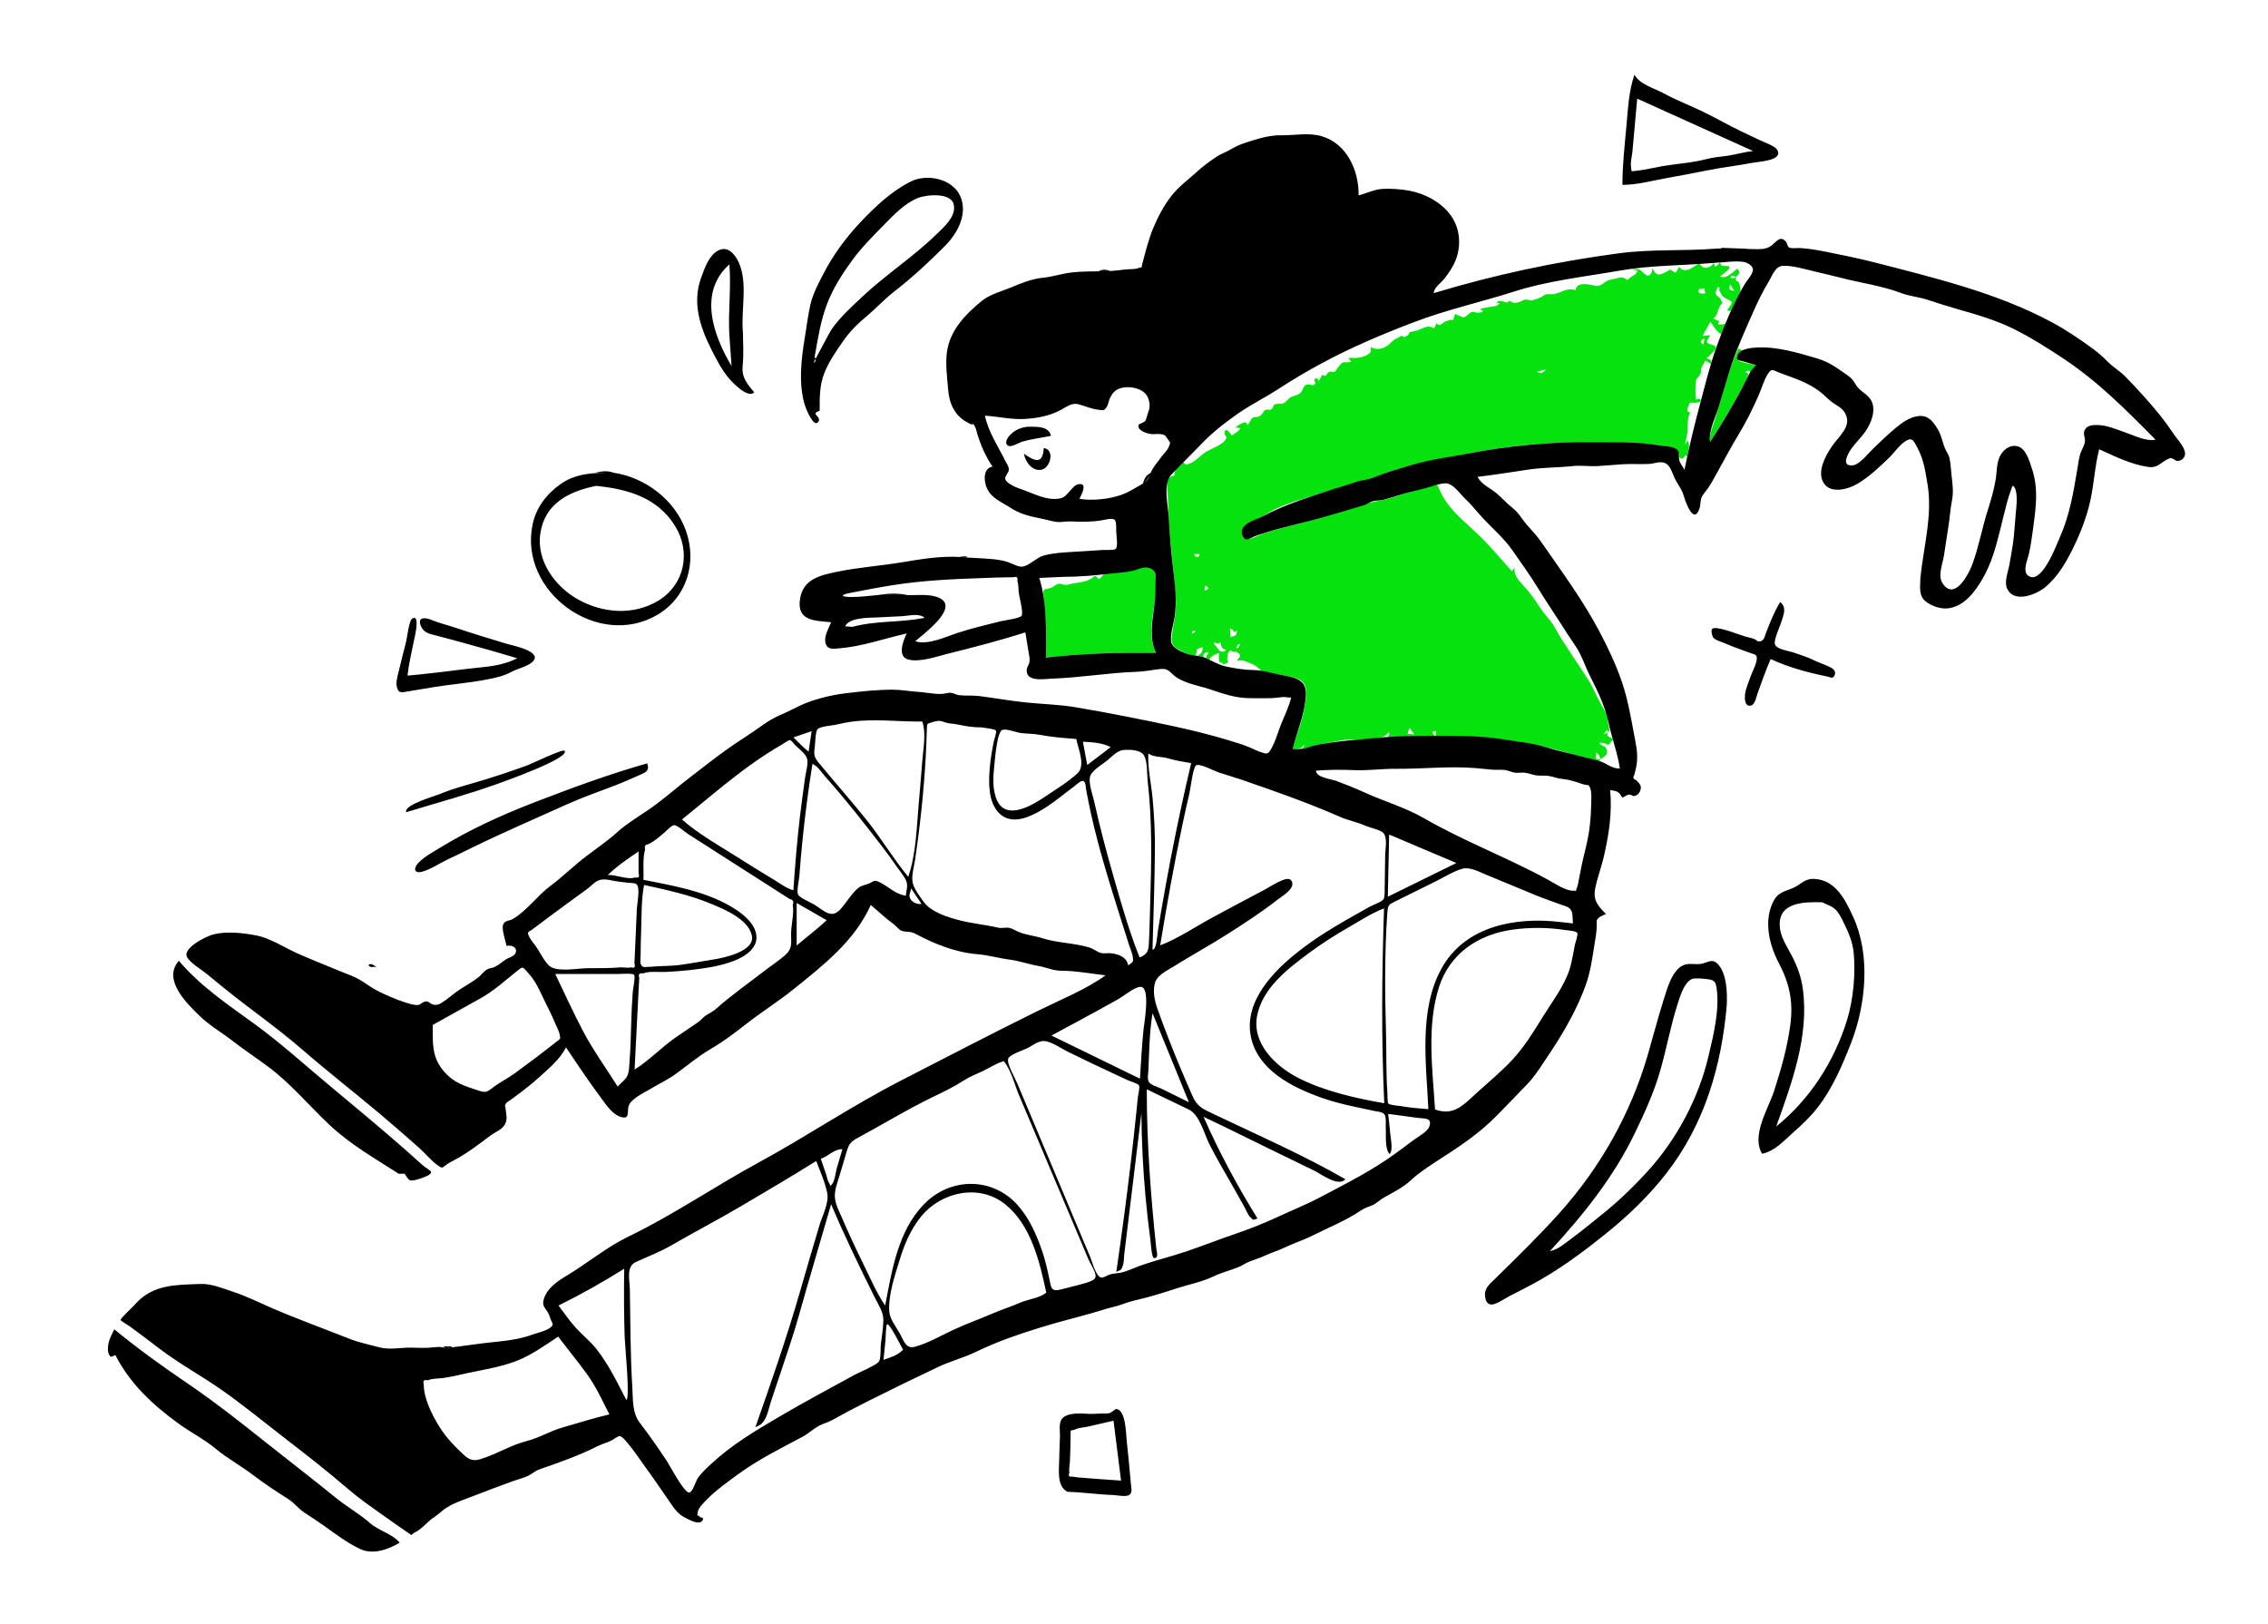 <svg viewBox="-54.272 -16.896 1119.744 801.792" xmlns="http://www.w3.org/2000/svg" xmlns:xlink="http://www.w3.org/1999/xlink" overflow="visible" width="1036.8px" height="742.4px"><rect id="Blush Background Color" fill="none" x="-54.272" y="-16.896" width="1119.744" height="801.792"/><g id="Master/Doodles/Float" stroke="none" stroke-width="1" fill="none" fill-rule="evenodd"><path d="M795.003,112.665 C795.365,115.792 799.247,113.404 799.61,115.099 C799.839,116.164 795.843,118.807 794.981,119.535 C797.765,121.213 801.319,117.347 803.406,115.727 C804.481,116.894 804.845,117.507 803.857,118.842 C802.115,121.199 802.194,118.076 800.122,119.716 C800.985,121.166 801.743,120.335 802.839,119.945 C802.362,122.735 803.431,120.969 804.268,122.736 C804.948,124.173 804.865,125.235 805.068,126.84 C804.084,129.1 803.101,131.361 802.117,133.621 C800.934,136.34 801.286,137.214 798.392,136.305 C798.718,135.741 800.883,132.983 800.707,132.305 C800.507,131.53 797.546,130.458 796.764,129.807 C795.388,128.662 795.403,127.68 794.525,126.45 C794.874,125.306 794.603,124.771 793.71,124.848 L792.724,127.499 L792.724,127.499 C792.806,129.38 794.395,129.204 795.332,131.001 C796.768,133.751 795.964,132.128 794.791,134.341 C793.639,136.515 793.51,139.29 791.616,140.383 C792.634,140.83 793.651,141.277 794.669,141.723 C792.293,144.331 797.235,143.061 798.052,142.808 C797.216,144.583 796.38,146.358 795.545,148.133 C793.04,146.731 791.804,144.073 790.136,141.878 L786.326,148.96 L786.326,148.96 C787.59,148.843 788.854,148.727 790.116,148.61 C789.94,148.943 788.322,151.227 788.46,151.735 C789.025,153.806 793.325,152.638 792.85,155.347 C792.788,155.694 788.934,159.581 788.273,159.956 C790.21,160.826 791.086,160.465 790.392,162.75 L787.694,161.119 L787.694,161.119 C786.928,162.494 786.041,163.837 785.553,165.343 C785.646,166.328 785.471,167.261 785.025,168.143 C784.495,168.932 783.898,169.668 783.234,170.35 C782.708,171.735 782.539,179.295 783.173,180.528 C784.587,178.701 787.748,181.926 782.413,181.926 C780.077,181.926 780.234,181.44 779.341,183.492 C778.639,185.107 778.259,186.516 780.25,186.671 C778.753,189.62 779.073,191.892 778.938,195.035 C778.828,197.581 778.114,200.112 777.585,202.61 C778.059,201.929 778.533,201.249 779.007,200.568 C780.284,203.292 779.311,205.586 778.704,208.501 C777.378,206.75 777.216,209.874 776.082,209.551 C773.769,208.891 775.501,208.405 774.561,206.888 C773.746,205.574 773.831,205.197 772.325,204.394 C770.327,203.329 766.825,203.289 764.565,202.913 C760.765,202.279 756.96,202.12 753.116,201.953 C738.726,201.329 724.386,201.169 709.998,201.96 C696.761,202.688 683.203,204.544 670.223,207.058 C656.404,209.734 642.888,212.202 629.504,216.729 C626.918,217.604 624.329,219.429 621.744,220.07 C619.291,220.679 616.833,220.671 614.276,221.559 C608.153,223.685 601.818,225.297 595.648,227.326 C588.999,229.513 581.803,231.337 575.475,234.364 C572.727,235.679 570.232,237.462 567.484,238.794 C564.896,240.049 560.544,241.194 559.177,244.092 C558.644,245.222 558.735,246.041 559.066,247.212 C559.73,249.562 560.254,249.308 562.058,249.149 C564.568,248.927 567.816,246.974 570.253,246.206 C576.925,244.104 583.677,242.421 590.462,240.737 C602.647,237.712 614.88,232.356 626.904,230.261 C634.035,229.019 640.791,225.641 647.961,224.365 C649.534,224.086 654.088,221.841 655.379,222.617 C655.721,222.822 656.559,225.286 656.854,225.875 C657.913,227.991 659.127,230.034 660.549,231.929 C664.835,237.643 670.584,242.245 675.715,247.169 C681.576,252.794 686.669,258.999 692.078,265.037 C692.548,264.492 693.017,263.947 693.486,263.403 C692.991,267.216 695.847,269.966 698.182,272.555 C700.953,275.631 703.182,278.522 705.367,282.029 C707.16,284.905 709.454,287.423 711.48,290.043 C713.472,292.621 714.798,295.732 716.631,298.51 C720.839,304.891 724.98,311.395 729.224,317.69 C731.222,320.653 732.8,323.987 734.381,327.36 C735.636,330.037 739.412,335.511 739.412,338.108 C739.141,339.38 741.899,347.032 738.951,343.426 C738.481,344.154 738.01,344.882 737.538,345.61 C738.345,345.272 739.15,344.934 739.957,344.596 C737.509,346.813 742.081,347.098 742.182,348.337 C741.774,348.73 741.367,349.123 740.96,349.516 C740.264,350.95 739.358,351.136 738.245,350.074 C737.018,350.149 736.773,349.463 735.405,349.92 C736.711,351.959 738.394,350.67 739.056,353.488 C739.638,355.971 737.793,356.504 735.844,357.972 L735.723,358.064 L735.68,358.211 C735.255,359.481 734.05,358.94 732.708,358.663 C729.498,358.002 725.951,356.735 722.825,355.76 C716.068,353.653 709.259,351.877 702.273,350.436 C686.333,347.147 670.521,347.302 654.436,346.262 C654.859,344.5 654.862,344.655 654.36,343.563 C655.004,344.963 651.119,343.135 654.047,346.228 C646.573,347.45 638.5,346.531 630.92,346.938 C631.273,346.152 632.084,345.248 631.326,344.679 C627.737,349.868 615.745,347.643 609.817,348.386 C606.337,348.823 602.898,349.66 599.429,350.211 L597.969,350.44 C596.751,350.634 595.533,350.846 594.343,351.168 C592.81,351.581 590.256,353.278 588.803,352.884 C590.93,348.596 588.477,352.308 588.143,352.357 C587.133,352.506 585.394,352.846 583.943,352.846 C585.597,346.205 588.434,340.086 589.577,333.246 C590.29,328.982 592.248,322.114 588.032,319.092 C585.722,317.436 581.936,317.077 579.261,316.514 C576.329,315.897 571.206,315.922 568.655,314.265 C566.663,312.97 566.242,311.78 563.633,310.79 C560.623,309.648 559.235,308.514 556.194,309.437 C557.431,307.888 559.164,306.758 556.736,305.175 C555.741,304.528 553.791,305.399 553.442,303.983 C551.64,305.256 552.067,306.284 551.585,308.029 C551.629,308.767 551.823,309.471 552.169,310.139 C551.215,310.523 550.262,310.907 549.308,311.291 C549.914,309.662 548.135,310.633 547.78,309.832 C547.251,308.635 547.565,306.808 547.565,305.509 C545.599,306.13 543.543,306.898 542.683,308.944 C540.276,307.509 541.232,307.411 542.466,305.258 C540.445,304.78 540.017,305.82 539.71,307.494 C538.644,307.164 537.576,306.835 536.51,306.506 C538.914,306.489 539.491,304.611 539.548,302.571 C538.613,302.875 537.678,303.18 536.742,303.484 C536.55,304.471 536.358,305.458 536.166,306.445 C534.693,307.693 530.861,305.439 529.618,304.794 C525.284,302.547 523.698,301.897 524.309,296.791 C524.82,292.511 525.951,288.21 526.202,283.908 C526.481,279.129 525.923,274.018 525.504,269.254 C524.692,260.035 523.385,250.95 522.927,241.693 C522.68,236.681 522.404,231.668 522.207,226.653 C522.051,222.667 520.675,218.281 525.648,217.927 C525.04,215.997 526.861,213.765 528.74,212.708 C529.397,211.211 530.115,211.077 530.896,212.308 C531.574,212.521 532.204,212.421 532.787,212.006 C535.525,211.385 538.809,207.5 541.267,206.099 C543.677,204.726 548.932,202.73 550.653,200.418 C552.317,198.181 549.8,198.433 550.309,196.383 C551.003,193.581 553.532,197.605 553.92,198.165 C554.765,197.316 557.993,195.724 557.955,194.49 C557.164,194.349 556.374,194.208 555.583,194.067 C556.447,193.568 558.364,192.078 559.369,191.881 C561.077,191.546 560.436,191.113 561.805,192.996 C562.281,192.258 563.439,189.833 564.164,189.342 C564.51,189.107 566.566,188.951 566.997,188.799 C569.235,188.008 569.009,186.267 570.654,185.439 C571.452,185.038 572.434,185.654 573.104,185.362 C574.174,184.894 574.177,183.297 575.148,182.718 C575.988,182.216 578.118,182.633 579.121,182.268 C580.783,181.661 580.71,181.096 581.95,179.988 C583.689,178.435 585.29,178.66 587.227,177.483 C589.235,176.263 588.927,173.516 590.749,172.992 C593.182,172.293 593.805,174.597 595.128,172.321 C595.426,171.81 594.076,171.046 594.923,170.226 C595.967,169.216 596.399,170.421 596.878,171.206 L598.53,168.089 L598.53,168.089 C601.178,169.539 600.066,167.669 602.087,166.673 C602.984,166.231 603.723,167.104 604.706,166.57 C605.429,166.178 605.554,165.324 606.073,164.795 C607.071,163.778 607.623,162.382 609.169,161.898 C608.61,162.072 613.19,161.94 612.781,161.744 C612.336,161.09 611.89,160.436 611.444,159.782 C613.841,159.782 615.934,160.02 618.253,159.3 C619.074,159.046 620.357,158.654 621.04,158.132 C622.917,156.697 622.494,157.047 622.494,154.411 C625.083,156.059 628.379,155.483 630.934,153.572 C632.268,152.574 633.123,151.38 634.586,150.478 C635.214,150.153 635.853,149.849 636.501,149.567 C637.313,148.727 638.126,148.719 638.941,149.544 C640.093,149.235 640.08,149.022 640.973,148.463 C641.229,147.957 641.501,147.46 641.793,146.973 C642.751,146.873 643.695,146.7 644.627,146.454 C648.244,145.481 650.428,143.067 653.785,145.206 C654.214,144.331 654.644,143.455 655.072,142.579 C656.501,144.811 657.478,142.679 659.374,141.775 C660.169,141.396 661.201,141.302 661.919,140.956 L663.133,141.243 L663.133,141.243 C663.476,140.183 663.818,139.123 664.16,138.063 C664.851,138.332 667.59,139.803 668.413,139.725 C669.593,139.614 671.003,137.617 672.146,137.24 C673.89,136.665 673.265,137.425 674.978,137.437 C676.295,137.446 676.916,137.633 678.054,136.527 C674.208,135.528 679.06,135.057 680.681,134.719 C683.206,134.193 684.507,134.755 686.261,132.76 L684.44,132.76 C686.237,131.125 685.632,131.702 687.524,131.862 C688.12,131.911 690.712,133.334 690.717,131.436 C693.162,132.877 693.189,132.88 695.71,132.23 C696.826,131.942 697.776,131.005 699.003,130.983 C700.2,130.962 701.058,131.503 702.126,131.387 C702.765,131.319 705.002,130.48 705.758,130.205 C706.957,129.768 707.747,128.835 708.894,128.474 C710.156,128.075 711.762,128.549 713.088,128.258 C717.031,127.39 719.345,125.03 723.614,126.308 C724.07,122.487 728.832,123.337 731.395,123.731 C733.179,124.006 734.088,124.728 735.935,123.854 C737.439,123.143 738.296,122.015 739.97,121.447 C741.254,121.011 742.984,120.694 744.325,120.416 C745.154,120.154 746.001,120.07 746.866,120.165 C747.735,120.287 748.464,120.665 749.051,121.298 L749.16,121.423 C749.293,121.108 751.313,119.611 751.081,119.796 C752.589,118.589 753.296,119.05 754.223,116.7 L750.991,116.018 L750.991,116.018 C752.655,115.906 753.905,115.714 755.385,116.361 C756.408,116.808 758.127,119.177 759.152,119.179 C761.005,119.181 761.653,116.57 761.469,115.211 C763.024,118.832 764.351,119.435 767.843,117.584 C768.253,117.366 768.664,117.149 769.074,116.931 C769.905,116.06 770.731,116.076 771.553,116.98 L773.017,117.777 L773.017,117.777 C773.604,116.8 774.19,115.824 774.778,114.847 C776.024,116.563 777.208,116.647 779.24,116.246 C780.641,115.969 783.517,113.43 784.55,113.431 C785.149,113.431 785.914,114.891 786.913,115.176 C788.566,115.65 791.135,114.458 791.724,112.876 C792.037,113.536 792.35,114.197 792.662,114.858 C793.443,114.128 794.227,113.4 795.003,112.665 Z M733.641,354.607 L733.641,357.682 L734.682,357.872 L734.682,357.872 L735.67,358.052 L735.68,357.884 C735.724,356.405 734.966,355.309 733.641,354.607 Z M641.621,342.373 C641.296,343.369 640.972,344.366 640.648,345.362 C641.741,345.451 642.835,345.54 643.929,345.63 C643.159,344.544 642.39,343.459 641.621,342.373 Z M513.194,263.579 C515.585,264.277 515.552,264.192 516.032,266.404 C518.763,278.994 510.313,293.434 516.517,305.402 C498.381,305.255 480.208,305.617 462.178,307.742 C462.178,300.886 462.403,294.045 461.885,287.2 C461.65,284.093 461.299,280.997 460.982,277.898 C460.581,273.965 460.708,274.195 463.927,273.518 C465.618,273.162 466.223,272.09 467.839,271.437 C469.052,270.946 469.596,271.55 470.792,271.718 C472.931,272.02 472.957,271.661 474.917,271.243 C479.124,270.346 482.697,270.666 486.021,267.525 C487.744,267.376 487.186,268.972 488.387,268.816 C489.26,268.702 489.816,267.072 490.707,266.683 C493.478,265.47 498.091,265.766 501.123,265.387 C504.22,265.001 506.961,263.604 509.926,263.19 C511.147,263.02 512.037,263.241 513.194,263.579 Z M548.178,299.915 C547.593,302.092 545.025,299.258 544.985,300.966 L544.988,301.121 L544.993,301.083 C545.128,300.791 547.725,304.228 547.572,304.113 C548.967,305.164 549.78,305.065 551.361,303.859 C548.531,303.752 548.843,302.006 548.178,299.915 Z M556.064,302.991 C557.097,303.559 557.413,302.106 557.948,301.219 C556.794,300.644 556.624,301.982 556.064,302.991 Z M552.867,293.52 C553.269,294.934 553.24,296.018 553.24,297.478 C555.629,297.14 556.38,296.966 556.424,294.425 L555.147,295.228 C554.477,293.901 554.329,293.798 552.867,293.52 Z M534.379,295.887 C534.92,295.539 535.461,295.19 536.002,294.841 C535.204,293.693 533.785,295.058 534.379,295.887 Z M540.421,274.761 C541.111,274.399 541.803,274.037 542.493,273.675 C540.701,271.39 540.57,272.157 540.421,274.761 Z M537.924,256.637 L535.208,256.637 C535.74,258.383 537.924,258.759 537.924,256.637 Z M804.027,155.055 C804.647,155.417 805.268,155.779 805.888,156.14 C804.276,157.609 802.294,159.09 803.864,160.812 C805.111,162.179 810.933,162.831 812.677,163.329 C812.072,164.025 810.825,165.927 810,166.406 C809.346,166.785 808.749,165.284 807.431,166.779 C809.617,167.913 809.031,167.054 808.463,169.459 C808.128,170.878 806.929,172.402 806.254,173.675 C804.609,176.772 802.926,179.849 801.201,182.902 C797.662,189.163 793.936,195.32 790.021,201.354 C789.361,197.946 791.249,194.127 792.228,190.839 C793.46,186.701 794.694,182.565 795.934,178.43 C798.327,170.462 800.475,162.577 804.027,155.055 Z M709.04,165.452 C707.271,165.903 706.112,166.197 704.283,166.663 C706.94,167.509 706.94,167.509 709.04,165.452 Z M787.365,150.093 C785.109,151.149 784.868,151.916 786.693,153.208 C786.91,152.203 787.069,151.466 787.365,150.093 Z M787.091,125.104 C786.785,126.445 784.888,125.155 784.468,126.135 C783.506,128.377 786.564,128.073 787.666,127.938 C787.475,126.993 787.282,126.049 787.091,125.104 Z M799.875,123.402 C799.271,126.269 799.271,126.269 802.067,126.7 C801.333,125.596 800.718,124.67 799.875,123.402 Z" id="Accent" fill="#05e20e"/><path d="M2.161,639.355 C13.869,649.013 26.026,657.717 38.58,666.25 C52.006,675.375 64.825,685.521 77.523,695.629 C88.894,704.682 100.402,713.467 111.654,722.633 C117.081,727.054 123.268,730.48 128.427,735.036 C132.596,738.718 139.51,740.368 143.064,744.699 C137.432,748.065 129.913,750.775 123.672,747.863 C116.787,744.651 111.506,740.464 105.379,736.111 C102.222,733.868 98.939,731.832 95.732,729.662 C92.913,727.753 90.922,724.967 88.068,723.177 C82.07,719.414 75.917,715.268 70.226,710.971 C64.38,706.558 57.918,703.047 52.278,698.357 C46.496,693.548 40.024,690.362 33.987,685.984 C21.193,676.707 9.927,666.272 2.71,652.098 C0.481,652.888 0.388,653.671 -0.633,651.378 C-1.147,650.222 -1.008,648.639 -0.887,647.438 C-0.597,644.562 0.917,641.905 2.161,639.355 Z M598.471,50.408 C610.704,54.117 616.698,67.375 616.493,79.55 C620.677,78.506 624.334,76.496 628.766,76.324 C632.848,76.166 637.698,76.52 641.708,77.278 C649.49,78.749 657.494,83.075 662.134,89.631 C666.56,95.884 667.222,104.186 664.502,111.28 C663.2,114.676 661.135,117.697 658.935,120.566 C657.323,122.67 653.725,124.999 653.555,127.818 C683.676,118.713 713.92,112.295 745.079,108.141 C760.874,106.036 776.695,107.09 792.506,105.887 C793.647,105.8 794.806,105.749 795.976,105.723 C795.735,105.645 795.502,105.555 795.276,105.455 C799.747,105.604 804.218,105.754 808.689,105.903 C808.213,105.908 807.713,105.928 807.194,105.957 C809.338,106.04 811.476,106.111 813.582,106.119 C816.53,106.131 818.824,105.721 820.961,103.813 C823.125,101.883 824.854,99.519 827.376,102.305 C828.02,103.016 828.155,104.736 829.021,105.271 C830.071,105.919 833.124,105.474 834.38,105.551 C838.771,105.819 843.056,106.564 847.367,107.422 C855.277,108.997 863.136,110.589 870.952,112.588 C885.834,116.395 900.519,120.077 915.186,124.596 C930.152,129.207 945.276,134.896 959.075,142.36 C965.759,145.975 972.435,150.488 978.58,154.96 C981.437,157.04 983.998,159.29 986.482,161.798 C989.139,164.479 992.388,166.288 995.019,168.989 C1000.742,174.864 1006.441,181.096 1011.633,187.461 C1014.344,190.784 1016.83,194.289 1019.244,197.831 C1020.938,200.316 1025.402,204.866 1024.374,208.076 C1023.826,209.79 1021.912,210.989 1020.159,210.569 C1019.574,210.429 1019.086,209.669 1018.587,209.597 C1016.894,209.357 1018.434,208.761 1016.458,209.562 C1012.532,211.155 1011.28,214.35 1006.292,213.623 C997.813,212.386 989.838,208.382 982.127,204.891 C979.925,213.311 979.613,222.04 977.685,230.561 C975.805,238.874 972.67,246.802 968.885,254.427 C965.565,261.117 961.302,268.247 955.425,273.028 C950.941,276.676 939.874,281.208 936.58,273.441 C935.181,270.142 937.262,265.016 937.851,261.621 C938.642,257.065 939.514,252.496 939.99,247.894 C940.376,244.155 940.571,240.394 940.931,236.651 C941.242,233.431 942.102,226.518 940.291,223.674 C939.2,221.96 939.105,223.642 938.47,225.353 C937.7,227.428 937.06,229.486 936.497,231.623 C935.299,236.164 934.219,240.736 933.086,245.293 C931.062,253.435 928.833,261.399 924.615,268.72 C920.869,275.221 915.597,282.353 907.585,283.418 C903.834,283.916 898.944,282.201 896.081,279.674 C894.617,278.383 894.019,276.709 893.805,274.905 L893.805,275.017 L893.805,275.017 L893.805,274.904 C893.549,272.749 893.84,270.407 893.854,268.309 C895.401,253.222 899.923,237.441 897.397,222.294 C896.328,215.882 895.493,209.761 892.286,203.973 C890.664,201.046 890.014,198.896 886.918,200.622 C883.784,202.369 880.899,206.684 878.301,209.185 C873.526,213.782 868.525,218.516 862.807,221.93 C858.303,224.618 849.357,227.166 845.971,221.351 C842.745,215.809 847.048,208.075 850.137,203.503 C853.672,198.272 860.368,193.427 856.61,186.973 C854.993,184.195 852.666,183.467 850.22,181.644 C848.103,180.066 846.329,178.022 844.211,176.416 C838.075,171.761 831.345,169.767 824.26,167.107 C820.989,165.878 820.559,164.722 818.669,167.531 C816.617,170.582 815.493,174.858 814.009,178.232 C811.037,184.991 807.867,191.395 804.035,197.697 C800.168,204.057 796.741,210.701 793.086,217.187 C791.707,219.634 790.41,222.121 788.78,224.418 C787.892,225.668 786.793,226.782 786.072,228.15 C785.005,230.173 785.48,232.017 784.816,234.031 C781.95,242.721 777.77,230.59 776.971,227.754 C776.063,224.528 773.872,222.013 772.452,219.004 C771.279,216.519 770.479,212.826 767.647,211.656 C765.327,210.698 762.337,212.013 759.97,212.141 C755.62,212.377 751.238,212.025 746.869,212.297 C742.784,212.551 738.708,212.943 734.624,213.193 C730.536,213.444 726.453,212.753 722.419,213.183 C715.18,213.955 707.779,213.831 700.556,214.901 C692.08,216.155 683.691,217.493 675.191,218.537 C677.166,222.272 681.26,223.892 684.497,226.557 C687.39,228.939 689.681,231.688 692.595,233.954 C695.552,236.254 697.309,239.656 699.756,242.42 C702.154,245.127 704.374,247.397 706.475,250.426 C716.614,265.052 727.072,279.138 735.435,294.946 C739.668,302.947 743.71,311.507 746.602,320.091 C749.704,329.298 751.226,339.172 753.069,348.692 C753.987,353.437 754.468,357.442 753.462,362.214 C753.198,363.35 752.923,364.484 752.638,365.615 C751.756,366.969 752.082,367.847 753.618,368.25 C754.516,369.559 755.742,370.05 755.82,371.84 C755.88,373.2 755.123,374.776 753.952,375.543 C751.691,377.023 751.691,375.024 749.36,375.467 C748.486,375.94 747.612,376.412 746.739,376.884 C746.278,376.182 745.803,375.488 745.316,374.804 C743.83,373.391 742.648,373.52 740.706,373.176 C741.693,384.543 740.119,394.692 737.617,405.78 C736.413,411.112 734.35,416.331 733.31,421.672 C732.149,427.639 734.687,430.357 738.613,434.337 C737.617,434.857 735.871,435.422 735.049,436.199 C733.741,437.438 734.075,437.59 734.076,439.529 C734.078,443.079 733.397,446.578 732.839,450.069 C731.807,456.534 730.864,463.224 728.638,469.414 C724.595,480.657 718.06,492.333 711.402,502.236 C707.676,507.778 703.941,514.074 699.271,518.856 C694.584,523.654 689.938,528.496 685.262,533.309 C676.059,542.783 666.002,549.328 654.977,556.421 C650.611,559.231 646.012,562.309 642.257,565.807 C638.441,569.361 633.366,571.849 628.805,574.431 C626.77,575.583 625.322,577.238 623.125,578.183 C621.061,579.07 619.619,579.36 617.888,580.524 C613.593,583.412 608.954,585.881 604.225,588.059 C598.457,590.715 592.781,593.805 586.857,596.072 C584.158,597.105 581.619,598.231 579.005,599.439 C576.176,600.746 573.124,601.604 570.222,602.997 C567.77,604.174 565.287,604.858 562.791,605.82 C560.753,606.606 559.153,607.878 557.074,608.7 C552.757,610.405 548.828,611.323 544.634,613.333 C539.061,616.004 532.457,617.25 526.587,619.172 C520.033,621.319 513.234,623.455 506.508,624.977 C503.646,625.625 501.208,626.472 498.444,627.453 C496.643,628.092 494.578,628.442 492.583,629.049 C487.07,630.73 481.56,632.35 476.018,633.779 C465.19,636.572 454.128,639.925 443.627,643.716 C438.121,645.704 432.536,648.096 427.254,650.627 C421.283,653.487 414.849,655.138 408.856,657.97 C397.279,663.439 385.741,669.069 374.298,674.811 C368.289,677.827 362.364,680.934 356.497,684.214 C354.368,685.404 352.04,685.895 349.925,687.062 C347.159,688.589 344.889,690.83 342.056,692.343 C331.136,698.175 319.991,703.669 309.961,711.048 C304.712,714.91 299.072,718.865 294.536,723.567 C293.039,725.118 290.445,727.52 290.174,729.771 C289.775,733.101 290.149,730.037 291.302,732.091 C292.899,732.285 293.26,732.899 292.389,733.931 C291.987,734.415 291.472,734.662 290.845,734.672 C288.828,735.08 285.055,732.943 283.434,732.049 C280.625,730.501 279.134,728.544 277.33,725.945 C273.412,720.307 269.589,714.618 265.554,709.059 C261.925,704.06 258.373,698.556 254.244,693.965 C251.444,690.853 251.234,692.212 248.12,693.967 C245.803,695.272 243.112,695.829 240.711,697.058 C231.562,701.745 221.505,705.206 212.121,708.472 C209.984,709.216 208.845,710.396 206.967,711.423 C204.575,712.732 201.545,713.372 198.987,714.302 C191.94,716.864 184.928,719.524 177.931,722.22 C172.529,724.303 167.338,725.944 163.109,729.787 C161.426,731.317 159.389,732.413 157.651,733.96 C155.627,735.759 152.89,738.687 150.342,739.705 L148.79,740.917 C147.74,740.187 146.689,739.458 145.636,738.731 C144.592,738.008 143.547,737.288 142.505,736.563 C139.888,734.744 137.29,732.899 134.689,731.057 C128.79,726.876 122.853,722.736 117.366,718.016 C107.619,709.635 97.505,701.703 87.313,693.853 C76.616,685.614 66.187,676.992 55.123,669.248 C45.095,662.229 34.154,656.301 24.431,648.893 C19.537,645.164 14.655,641.411 9.658,637.799 C9.386,637.603 5.32,635.108 5.279,634.831 C5.21,634.321 6.548,632.99 6.943,632.562 C8.813,630.529 10.885,628.719 12.748,626.664 C21.431,617.089 32.768,617.423 44.751,616.971 C50.185,616.766 56.078,619.272 61.239,620.978 C67.55,623.064 73.638,626.126 79.734,628.77 C92.297,634.219 105.263,638.875 117.953,643.922 C122.943,645.906 127.914,646.874 132.987,648.238 C138.134,649.623 143.436,648.303 148.941,648.402 C151.798,648.453 154.499,648.62 157.376,648.458 C159.084,648.362 161.052,648.038 162.739,648.067 C164.106,648.091 165.525,648.655 166.783,648.512 C169.179,648.241 171.633,647.922 174.109,647.589 L172.313,647.596 L172.313,647.596 L169.756,647.607 C171.46,647.601 173.164,647.593 174.869,647.586 L174.109,647.589 C177.325,647.157 180.578,646.702 183.787,646.297 C189.426,645.586 195.245,645.233 200.81,644.12 C203.612,643.56 206.377,642.768 209.073,641.818 C211.413,640.993 215.667,640.056 217.587,638.385 C219.305,636.89 218.554,636.87 217.596,634.431 C217.217,633.467 216.825,632.005 216.263,631.076 C214.744,628.566 213.276,627.777 214.16,624.636 C215.717,619.1 221.024,615.566 225.567,612.839 C235.801,606.699 245.161,598.823 255.937,593.614 C278.141,582.882 298.377,568.941 320.031,557.155 C343.833,544.2 366.349,528.998 390.482,516.59 C412.946,505.041 435.307,493.424 457.957,482.238 C469.017,476.778 481.526,471.781 491.561,464.622 C486.001,463.932 480.425,463.041 474.846,462.547 C472.258,462.318 469.639,462.53 467.066,462.119 C464.188,461.659 461.467,460.495 458.595,460.011 C453.656,459.177 449.215,457.484 444.272,456.86 C438.972,456.19 433.781,454.632 428.456,454.196 C417.317,453.283 407.264,449.175 397.499,443.998 C395.082,442.716 393.096,443.449 390.78,442.577 C389.504,442.098 388.149,440.182 386.716,439.153 C382.769,436.319 379.381,432.973 375.63,429.877 C367.744,447.575 352.259,459.612 337.482,471.484 C329.997,477.496 321.873,482.593 314.311,488.492 C308.449,493.066 303.125,497.16 296.867,500.797 C290.858,504.287 285.213,509.001 279.484,513.194 C275.601,516.036 271.05,518.181 266.921,520.649 C263.547,522.665 256.96,525.672 256.04,529.329 C255.287,532.317 256.756,535.873 252.196,534.499 C248.113,533.27 245.153,528.737 242.775,525.544 C236.625,517.282 230.888,508.74 225.178,500.174 C222.111,506.16 216.821,510.471 211.931,514.909 C208.96,517.606 205.876,520.108 202.667,522.515 C201.111,523.683 199.537,524.828 197.978,525.993 C197.364,526.453 195.972,527.16 195.574,527.808 C194.644,529.324 195.209,528.637 195.354,530.47 C195.58,533.341 196.538,535.6 194.913,538.351 C193.387,540.934 190.06,542.037 187.728,543.801 C182.18,548 176.346,552.463 170.191,555.742 C168.794,556.486 167.473,557.131 166.172,558.042 C164,559.561 164.397,560.112 162.208,558.656 C158.785,556.377 155.828,552.594 152.739,549.846 C146.267,544.088 139.723,538.403 133.095,532.826 C120.464,522.196 107.46,512.095 94.986,501.275 C83.132,490.993 70.424,482.142 58.186,472.367 C54.829,469.686 51.513,466.95 48.2,464.214 C45.25,461.779 40.463,459.095 38.281,455.979 C35.112,451.453 47.508,445.268 51.248,444.347 C57.697,442.76 66.036,443.668 72.495,444.969 C79.275,446.334 86.179,450.9 92.51,453.744 C99.646,456.949 106.914,459.72 114.103,462.746 C117.309,464.095 120.708,465.172 123.684,466.99 C126.842,468.919 129.661,471.118 133.019,472.736 C136.889,474.598 140.91,476.336 144.98,477.714 C146.824,478.338 148.809,478.965 150.747,479.217 C153.491,479.574 153.119,478.31 155.398,477.604 C157.335,477.004 157.795,478.589 159.537,479.03 C161.177,479.446 162.403,479.025 163.823,478.143 C166.989,476.178 169.807,473.468 172.974,471.422 C175.912,469.523 179.151,467.749 181.905,465.599 C183.133,464.641 184.041,463.328 185.251,462.355 C187.19,460.795 187.959,461.414 190.223,460.34 C192.074,459.461 193.753,457.825 195.514,456.741 C196.607,456.068 199.258,455.218 199.963,454.129 C201.815,451.27 198.654,449.284 195.823,450.127 C195.399,447.658 193.222,441.796 194.162,439.481 C194.994,437.433 197.178,437.816 199.015,436.732 C205.919,432.656 211.014,425.25 217.473,420.461 C223.562,415.946 228.934,410.556 234.966,405.958 C240.133,402.019 245.78,398.173 250.485,393.925 C256.048,388.903 263.17,384.996 269.218,380.513 C275.466,375.883 281.272,370.731 287.453,366.048 C293.4,361.543 299.241,356.837 305.352,352.548 C310.844,348.693 316.601,345.173 321.979,341.265 C324.925,339.125 328.146,337.245 331.509,335.84 C334.853,334.442 337.778,332.803 341.043,331.298 C347.532,328.307 355.982,326.24 363.038,325.383 C370.796,324.441 378.586,323.596 386.418,323.589 C390.59,323.586 394.642,324.38 398.789,324.632 C402.599,324.862 406.719,325.826 410.502,325.699 C412.215,325.642 413.704,324.917 415.363,325.151 C416.748,325.346 417.953,326.182 419.439,326.328 C422.748,326.654 426.075,326.329 429.421,326.757 C437.108,327.739 444.805,329.139 452.508,329.919 C460.715,330.75 468.851,330.907 477.015,332.307 C484.993,333.674 493.021,335.091 500.953,336.672 C517.81,340.032 534.843,343.313 551.433,348.302 C555.311,349.468 559.212,350.577 562.94,352.176 C564.749,352.951 566.487,353.891 568.374,354.471 C571.076,355.301 571.608,355.616 573,353.349 C575.396,349.447 576.716,344.286 578.455,340.041 C580.174,335.84 582.262,331.606 583.259,327.219 C580.36,326.76 576.703,327.652 573.712,327.754 C570.055,327.88 566.438,327.801 562.785,327.779 C555.422,327.735 549.665,325.56 542.698,323.277 C536.826,321.352 529.008,320.248 524.529,315.84 C522.127,313.477 521.328,313.061 517.718,313.485 C514.076,313.912 510.479,314.648 506.802,314.77 C492.944,315.23 479.149,317.648 465.228,318.126 C461.462,318.255 452.043,320.04 452.66,313.653 C452.788,312.327 453.804,311.177 454.002,309.812 C454.214,308.349 453.848,306.864 453.619,305.434 C453.074,302.051 452.505,298.67 451.962,295.286 C439.268,299.36 426.414,302.661 413.478,305.888 C408.114,307.226 399.496,310.303 393.953,308.616 C388.594,306.985 391.698,299.435 393.367,295.821 C382.72,298.251 371.364,302.225 360.507,303.137 C357.204,303.415 353.989,304.146 353.22,300.153 C352.608,296.971 354.906,293.08 356.078,290.285 C347.746,289.541 339.118,289.612 340.686,278.932 C342.123,269.133 350.263,267.182 358.93,265.392 C369.627,263.181 380.552,262.444 391.319,260.655 C400.687,259.098 410.908,257.362 420.475,258.148 C425.54,258.563 430.635,258.658 435.698,259.127 C438.087,259.348 440.384,259.718 442.696,260.37 C444.829,260.97 447.812,262.831 449.998,262.864 C453.298,262.916 457.276,258.454 460.825,257.423 C465.221,256.145 469.958,255.913 474.5,255.6 C479.634,255.248 484.776,255.051 489.907,254.637 C489.914,254.636 489.921,254.635 489.929,254.635 L489.948,254.633 L489.948,254.633 C491.121,254.538 495.554,254.828 496.48,254.141 C497.828,253.14 496.931,248.006 496.837,245.897 C496.749,243.946 497.125,240.292 495.773,239.527 C494.503,238.809 490.801,239.794 489.551,239.994 C484.37,240.824 479.447,240.729 474.285,240.518 C471.901,240.421 469.611,241.056 467.25,240.743 C464.717,240.408 462.167,239.556 459.644,239.082 C454.179,238.055 449.2,236.777 444.491,233.715 C440.357,231.028 435.465,229.209 433.155,224.503 C431.463,221.057 430.775,214.407 435.75,213.427 C432.362,208.54 430.024,203.05 428.228,197.403 C427.902,196.379 427.686,194.837 427.199,193.944 C425.479,190.786 427.075,193.587 424.621,192.324 C422.196,191.077 420.448,190.09 418.553,187.921 C415.532,184.462 414.26,180.205 413.878,175.698 C413.36,169.577 412.392,162.675 413.286,156.585 C414.833,146.036 422.543,138.11 430.377,131.73 C434.63,128.266 440.229,126.976 445.217,124.874 C450.032,122.844 455.411,120.716 460.484,120.24 C465.063,119.81 469.527,118.315 474.111,117.712 C480.411,116.882 486.718,117.192 493.049,116.94 L494.042,116.934 C492.056,116.946 490.07,116.958 488.085,116.97 C490.029,115.939 491.979,116.181 493.932,116.893 L493.049,116.94 C495.963,116.824 498.87,116.413 501.771,116.1 C503.409,115.923 506.179,116.112 507.679,115.463 C510.134,114.399 508.808,116.633 509.685,113.379 C511.353,107.189 512.715,101.384 515.242,95.369 C517.596,89.765 520.455,84.407 524.234,79.616 C527.778,75.122 532.374,71.835 536.549,67.996 C539.643,65.152 543.152,62.583 546.681,60.283 C548.699,58.968 550.947,58.257 552.918,57.096 C555.366,55.656 557.526,54.564 560.28,53.682 C566.19,51.79 572.055,49.781 578.332,49.88 C585.099,49.986 591.883,48.411 598.471,50.408 Z M496.621,678.674 C501.552,678.863 501.618,690.686 501.938,693.686 C502.729,701.081 503.445,708.489 504.089,715.899 C504.26,717.86 504.989,720.077 503.126,721.196 C501.446,722.206 496.993,721.208 495.135,721.151 C487.645,720.925 480.197,719.757 472.789,719.589 C467.152,716.782 468.693,708.206 468.702,702.747 C468.709,699.274 468.954,695.824 469.045,692.356 C469.108,689.972 468.563,687.022 469.383,684.719 C470.842,680.622 477.981,680.733 481.652,681.02 C484.374,681.232 486.652,681.095 489.442,680.916 C490.817,680.828 492.351,681.09 493.702,680.684 C493.994,680.596 496.743,678.679 496.621,678.674 Z M348.705,556.262 C336.402,563.996 323.841,571.333 311.333,578.716 C300.12,585.337 288.717,591.225 277.425,597.776 C271.639,601.132 265.67,603.399 259.631,606.141 C254.724,608.37 256.629,615.183 256.7,619.734 C256.948,635.802 256.936,651.927 257.911,667.972 C258.266,673.817 257.808,680.528 261.529,685.393 C266.288,691.613 270.702,697.954 275.042,704.502 C276.668,706.955 283.499,720.236 286.046,719.945 C287.709,719.756 289.24,714.378 290.072,713.103 C291.865,710.354 294.486,707.989 296.872,705.776 C307.176,696.216 318.61,689.482 330.493,682.495 C342.566,675.397 354.921,668.79 367.222,662.059 C370.001,660.538 372.994,659.441 375.755,657.887 C376.846,657.273 379.009,656.298 379.696,655.201 C380.723,653.559 380.375,649.01 380.589,647.047 C381.027,643.037 381.814,638.871 381.856,634.831 C381.897,630.841 379.498,627.412 377.759,623.933 C370.125,608.655 362.708,593.34 356.066,577.599 C350.829,595.877 345.331,614.069 340.194,632.374 C337.512,641.932 334.279,651.334 331.131,660.745 C329.524,665.552 327.907,670.355 326.302,675.163 C325.052,678.907 324.403,684.389 320.775,686.668 L318.675,687.694 L318.675,687.694 C326.46,665.509 334.173,643.424 340.682,620.822 C343.824,609.913 347.007,599.015 350.256,588.137 C351.659,583.445 355.104,576.983 354.147,572.122 C353.111,566.861 350.627,561.265 348.705,556.262 Z M495.483,684.473 C491.322,685.437 487.161,686.4 483,687.362 C481.033,687.817 478.016,687.937 476.275,688.919 C475.624,689.069 474.972,689.22 474.322,689.371 C474.304,690.65 474.29,691.93 474.278,693.21 C474.229,696.996 474.12,700.778 473.963,704.561 C473.897,706.146 473.344,708.467 473.723,710.037 C473.05,711.625 473.478,712.3 475.011,712.062 C475.921,712.195 476.83,712.329 477.74,712.462 C484.931,713.032 492.015,713.593 499.207,714.049 L495.483,684.473 L495.483,684.473 Z M221.315,642.952 C214.456,647.487 207.906,652.274 200.149,655.184 C192.427,658.082 184.795,659.197 176.814,660.919 C172.789,661.788 169.006,662.738 164.898,663.346 C162.596,663.686 159.033,663.555 156.934,664.527 C155.065,664.129 154.399,664.766 154.938,666.439 L154.998,667.999 L154.998,667.999 C155.527,675.232 160.176,683.936 164.231,689.816 C166.598,693.25 169.614,696.445 172.611,699.331 C175.995,702.59 177.946,704.888 182.663,703.523 C190.614,701.221 197.631,696.588 205.69,694.545 C212.065,692.929 217.36,689.542 223.577,687.789 C231.244,685.627 238.831,683.163 246.604,681.357 C243.132,674.655 240.027,667.677 235.582,661.538 C231.023,655.238 225.996,649.184 221.315,642.952 Z M253.919,609.443 C243.381,616.051 232.598,622.137 221.466,627.626 C224.327,631.337 227.008,635.339 230.174,638.793 C233.436,642.35 237.178,645.265 240.201,649.096 C246.287,656.811 250.456,665.569 254.951,674.24 C256.907,673.719 254.244,646.906 254.125,643.039 C253.785,631.844 253.719,620.641 253.919,609.443 Z M383.702,636.855 C383.061,637.172 383.011,643.663 382.917,644.586 C382.584,647.87 382.25,651.153 381.917,654.437 C385.355,653.223 389.027,652.216 391.574,649.424 C390.722,647.915 384.91,636.256 383.702,636.855 Z M400.503,583.659 C395.469,589.821 392.348,597.106 390.03,604.655 C387.65,612.403 384.143,622.498 384.785,630.692 C385.066,634.284 388.144,638.145 389.903,641.279 C391.718,644.516 392.923,649.157 397.201,648.036 C403.834,646.297 410.58,642.305 416.787,639.448 C423.065,636.557 429.675,634.179 436.185,631.387 C440.507,629.534 444.994,628.124 449.305,626.244 C453.393,624.463 458.787,624.033 462.294,621.28 C459.046,606.095 454.857,588.114 442.188,577.785 C429.339,567.309 410.554,571.357 400.503,583.659 Z M441.309,506.996 C437.502,508.048 434.279,510.301 430.747,511.968 C427.584,513.461 424.523,514.587 421.568,516.509 C416.753,519.642 411.171,522.324 406.137,524.747 C393.681,530.74 381.588,538.183 369.256,544.825 C365.988,546.586 364.917,547.698 363.81,551.322 C362.608,555.258 361.475,559.221 360.317,563.171 C359.237,566.855 357.513,570.794 357.967,574.683 C358.363,578.066 360.113,581.257 361.432,584.343 C364.754,592.109 368.355,599.751 372.076,607.332 C375.415,614.138 378.462,621.359 382.748,627.615 C386.079,610.241 389.068,590.774 401.981,577.535 C414.884,564.306 435.469,564.119 447.903,577.775 C453.81,584.262 457.405,592.432 460.231,600.641 C461.715,604.954 462.712,609.349 463.667,613.803 C464.687,618.561 464.436,621.086 469.686,619.644 C473.855,618.499 478.275,617.585 482.362,616.279 C484.482,615.602 486.55,614.841 486.646,613.166 C486.768,611.051 483.92,606.72 483.079,604.73 C478.736,594.459 474.392,584.187 470.048,573.916 C465.331,562.763 460.613,551.61 455.894,540.458 C453.54,534.893 451.185,529.329 448.83,523.765 C446.682,518.693 444.893,511.161 441.309,506.996 Z M793.891,459.085 C798.355,463.935 798.554,473.448 798.249,479.526 C795.616,509.435 787.312,537.931 768.693,562.017 C759.843,573.466 749.435,583.427 738.154,592.475 C726.506,601.818 714.61,610.617 701.393,617.585 C697.876,619.44 694.354,621.288 690.793,623.057 C688.819,624.038 683.836,627.65 681.559,627.079 C679.735,626.62 679.259,625.209 678.974,623.373 C678.336,619.252 681.013,617.195 683.72,614.549 C694.595,603.917 705.504,593.247 715.672,581.937 C735.753,559.601 750.838,532.854 759.223,503.994 C761.806,495.108 764.111,486.123 766.899,477.3 C768.597,471.925 771.005,462.357 776.649,459.677 C779.675,458.24 783.202,459.638 786.384,458.777 C789.369,457.969 791.347,456.321 793.891,459.085 Z M536.299,360.9 C534.73,361.773 533.547,372.173 533.045,374.332 C531.856,379.444 530.719,384.569 529.627,389.703 C525.386,409.635 521.829,429.707 518.521,449.813 C527.309,446.476 535.732,440.694 544.035,436.224 C552.66,431.581 561.255,426.949 569.939,422.413 C572.39,421.132 581.013,415.246 583.031,417.556 C586.268,421.263 578.555,425.611 576.53,427.199 C568.698,433.342 560.424,438.697 552.048,444.055 C543.369,449.609 534.337,454.515 525.613,459.967 C522.464,461.935 517.437,464.331 516.199,467.655 C514.607,471.931 515.756,477.128 517.206,481.213 C520.766,491.252 524.665,501.167 528.788,510.987 C530.663,515.452 532.586,519.897 534.545,524.325 C536.878,529.599 539.939,530.714 545.022,533.141 C566.676,543.481 589.168,553.294 609.967,565.259 C606.486,569.271 598.002,562.683 594.567,561.015 C588.205,557.925 581.837,554.845 575.48,551.746 C563.637,545.973 551.854,540.085 539.944,534.451 C547.577,551.812 556.585,568.539 566.573,584.654 C564.051,585.508 564.666,585.553 563.083,584.036 C561.75,582.759 560.855,580.257 559.952,578.653 C558.085,575.34 556.243,572.014 554.362,568.709 C550.46,561.85 546.416,555.095 542.853,548.049 C540.173,542.751 538.097,533.489 532.589,530.818 C525.726,527.488 518.772,524.247 511.909,520.87 C511.909,547.265 513.806,573.074 516.59,599.306 C516.731,600.629 517.999,604.533 515.442,604.151 C514.289,603.978 513.9,596.74 513.698,595.229 C512.768,588.3 511.979,581.354 511.334,574.394 C510.049,560.505 509.35,546.56 509.26,532.612 C507.613,546.173 505.966,559.734 504.319,573.295 L501.978,592.572 C501.568,595.947 501.158,599.322 500.748,602.697 C500.56,604.248 500.679,606.275 500.134,607.754 C499.277,610.081 499.565,609.903 496.878,610.964 C499.447,593.305 501.82,575.616 503.919,557.895 C504.944,549.248 505.904,540.594 506.789,531.932 C507.027,529.603 507.26,527.272 507.488,524.942 C507.603,523.754 508.628,519.934 508.059,518.947 C507.496,517.969 503.763,516.949 502.688,516.45 C500.335,515.358 497.982,514.267 495.631,513.169 C487.999,509.602 480.373,506.006 472.825,502.265 C469.523,500.628 466.06,498.099 462.469,497.226 C458.894,496.357 456.294,498.845 453.237,500.427 C450.858,501.658 445.253,503.297 443.664,505.388 C442.185,507.334 446.778,515.122 447.985,517.993 C451.388,526.093 454.792,534.194 458.196,542.294 C465.097,558.718 471.999,575.142 478.901,591.567 C480.588,595.581 482.275,599.596 483.962,603.611 C485.043,606.184 486.848,613.516 489.471,613.803 C490.632,613.93 492.538,612.667 493.66,612.304 C495.334,611.763 496.88,611.771 498.56,611.486 C501.638,610.964 504.834,609.376 507.857,608.262 C515.626,605.398 523.68,603.549 531.512,600.874 C539.38,598.187 547.12,595.168 554.957,592.48 C562.075,590.04 569.257,587.259 576.095,584.081 C583.316,580.724 590.722,577.764 597.758,574.042 C610.574,567.263 623.251,560.932 634.575,552.618 C637.237,550.663 640.073,548.7 642.707,546.607 C645.016,544.77 649.422,542.502 650.994,540.087 C651.593,539.166 652.108,537.36 651.408,536.267 C650.657,535.093 647.331,535.2 645.777,534.991 C640.876,534.333 635.976,533.674 631.076,533.016 C631.452,536.239 631.832,539.459 632.105,542.694 C632.296,544.977 633.646,551.011 631.826,552.8 C629.324,550.422 630.128,543.311 629.904,540.143 C629.784,538.45 630.215,535.136 629.457,533.634 C628.626,531.988 626.33,532.01 624.249,531.56 C615.425,529.651 606.681,528.049 598.142,525.024 C583.717,519.915 566.474,511.288 563.252,494.648 C559.893,477.301 574.653,462.271 587.08,452.596 C594.521,446.804 602.437,441.789 610.624,437.133 C614.451,434.958 618.275,432.782 622.126,430.653 C623.527,429.879 628.126,428.284 628.865,426.93 C629.621,425.545 629.234,421.841 629.394,420.263 C629.464,415.192 629.548,410.121 629.614,405.049 C629.654,402.027 631.001,396.183 628.369,394.024 C626.737,392.686 621.896,391.66 619.832,390.744 C615.759,388.938 611.349,388.132 607.252,386.338 C591.206,379.309 574.507,373.455 557.986,367.79 C554.424,366.568 550.783,365.568 547.197,364.365 C545.261,363.716 538.09,359.902 536.299,360.9 Z M781.032,466.439 C777.16,468.131 775.07,475.33 773.922,478.948 C770.53,489.63 768.534,500.693 765.469,511.463 C762.465,522.019 757.623,532.73 752.835,542.601 C742.181,564.565 727.373,582.94 710.906,600.789 C715.309,599.92 719.015,596.406 722.611,593.766 C727.197,590.399 731.548,586.73 736.001,583.193 C744.392,576.528 752.006,569.218 759.246,561.268 C773.531,545.584 784.285,525.395 789.174,504.768 C791.647,494.331 794.706,482.102 793.302,471.316 C792.814,467.569 792.07,466.882 788.396,466.456 C786.737,466.264 782.526,465.787 781.032,466.439 Z M361.639,550.434 C357.358,550.398 354.763,553.923 350.966,555.17 C351.845,557.746 352.725,560.323 353.604,562.9 C354.022,564.125 354.267,565.932 355.007,567.013 C355.968,568.415 355.243,569.24 356.526,567.705 C357.904,566.056 358.316,561.658 358.914,559.638 C359.823,556.569 360.731,553.502 361.639,550.434 Z M34.026,457.428 C44.178,469.502 58.108,479.019 70.806,488.185 C84.197,497.849 96.487,509.125 109.188,519.654 C121.422,529.798 133.617,540.034 145.555,550.447 C148.69,553.182 151.714,556.054 154.887,558.745 C155.274,559.074 158.562,561.158 158.562,561.712 C158.562,563.042 156.014,563.871 155.107,564.241 C153.673,564.826 149.798,566.278 148.173,565.787 C147.321,565.529 147.305,564.835 146.691,564.423 C146.339,563.756 145.927,563.13 145.458,562.539 C144.508,562.554 143.56,562.568 142.611,562.581 C130.673,554.894 118.695,548.144 108.299,538.341 C98.034,528.663 89.067,517.747 77.642,509.349 C71.942,505.159 66.059,501.226 60.461,496.899 C55.147,492.793 49.038,489.274 44.236,484.591 C37.834,478.344 25.848,466.74 34.026,457.428 Z M842.134,417.048 C852.215,417.953 856.879,427.514 860.629,435.66 C869.373,454.65 866.996,479.157 859.539,498.226 C855.247,509.198 850.352,520.591 843.065,529.934 C839.492,534.515 835.292,538.486 830.934,542.308 C826.219,546.441 821.995,551.423 815.707,552.673 C810.209,543.632 818.865,530.32 821.695,521.504 C825.079,510.964 828.201,499.99 829.647,488.997 C831.162,477.482 829.206,468.529 823.869,458.358 C819.096,449.265 816.263,437.155 821.569,427.534 C823.706,423.662 826.861,423.186 830.612,421.641 C835.216,419.746 836.484,416.54 842.134,417.048 Z M824.406,439.93 C824.642,445.684 827.762,449.91 830.325,454.832 C833.016,460.004 835.011,465.347 835.801,471.145 C838.996,494.612 830.424,517.538 822.671,539.232 C839.322,525.793 851.347,507.093 857.661,486.596 C860.722,476.656 861.913,463.88 860.924,453.53 C860.429,448.351 858.519,443.708 856.219,439.094 C855.064,436.776 853.909,434.129 852.067,432.253 C850.222,430.373 847.664,429.747 845.393,428.553 C836.883,428.334 823.929,428.309 824.406,439.93 Z M692.334,442.076 C675.557,444.44 661.526,453.849 656.223,470.301 C650.007,489.587 652.994,511.023 654.225,530.837 C663.285,534.08 667.994,528.889 674.369,523.045 C680.408,517.509 686.951,512.185 692.512,506.168 C698.248,499.964 702.782,492.632 707.192,485.466 C711.65,478.224 717.676,470.402 720.421,462.336 C721.817,458.233 722.413,453.687 723.293,449.446 C723.505,448.425 724.926,444.626 724.475,443.767 C723.853,442.586 719.897,442.461 718.811,442.289 C710.166,440.922 701.005,440.854 692.334,442.076 Z M667.291,412.093 C662.997,413.423 658.759,416.131 654.745,418.114 C650.2,420.36 645.657,422.611 641.115,424.862 C638.985,425.918 636.854,426.973 634.724,428.029 C631.377,429.687 630.932,429.855 630.668,433.642 C629.323,453.014 629.423,473.138 630.009,492.536 C630.309,502.435 629.973,512.388 630.683,522.27 C630.738,523.03 630.681,527.319 631.157,527.904 C631.827,528.728 636.544,529.006 637.671,529.213 C642.065,530.016 646.49,530.283 650.93,530.68 C649.884,508.148 646.042,481.511 657.613,460.901 C669.236,440.195 694.08,435.71 715.835,438.256 C717.998,438.498 720.159,438.741 722.321,438.984 C722.123,437.237 722.301,434.61 721.64,432.983 C720.725,430.734 718.486,430.483 716.023,429.551 C712.127,428.078 708.154,426.797 704.301,425.211 C695.939,421.77 687.616,418.28 679.249,414.839 C675.582,413.33 671.273,410.861 667.291,412.093 Z M629.041,431.544 C622.766,433.934 616.947,437.816 611.129,441.159 C604.42,445.014 597.999,449.11 591.79,453.733 C581.351,461.507 569.169,470.828 566.421,484.393 C563.602,498.315 575.692,509.722 587.027,515.418 C599.954,521.913 614.993,525.272 629.153,527.753 C627.639,495.704 627.995,463.602 629.041,431.544 Z M514.757,483.313 C513.206,492.665 513.12,502.289 512.695,511.753 C512.62,513.433 511.973,515.962 513.092,517.433 C514.215,518.908 517.414,519.725 519.04,520.513 C523.615,522.731 528.159,525.012 532.721,527.257 L514.757,483.313 L514.757,483.313 Z M200.975,462.5 C195.07,467.203 189.576,472.294 182.93,475.971 C175.067,480.323 167.223,484.704 159.38,489.095 C159.38,497.678 158.793,504.734 164.611,511.682 C169.695,517.754 174.978,519.159 182.129,521.555 C186.34,522.965 186.634,521.665 190.046,519.283 C193.289,517.021 196.82,515.206 200.018,512.872 C206.911,507.842 213.799,502.654 220.498,497.363 C222.75,495.584 222.418,496.191 222.076,494.056 C221.763,492.111 220.367,489.635 219.604,487.785 C218.224,484.438 216.598,481.199 214.971,477.966 C213.124,474.298 211.515,470.314 209.221,466.894 C208.269,465.475 207.139,464.191 206.028,462.897 C203.689,460.172 203.772,460.273 200.975,462.5 Z M250.955,463.924 L219.859,463.924 C224.461,473.45 228.811,483.154 233.772,492.5 C238.713,501.81 245.075,510.582 250.681,519.518 C252.101,517.973 254.366,516.297 255.331,514.458 C256.4,512.424 256.37,509.431 256.545,507.076 C256.999,500.964 257.206,494.798 257.36,488.672 C257.495,483.307 257.731,477.978 258.143,472.626 C258.233,471.452 259.528,465.355 258.787,464.353 C258.126,463.461 252.315,463.933 250.955,463.924 Z M508.655,470.29 C505.643,470.533 500.36,474.941 497.598,476.486 C493.95,478.526 490.297,480.56 486.631,482.569 C479.397,486.533 472.115,490.409 464.855,494.326 C479.416,501.425 493.977,508.524 508.538,515.622 C509.028,507.557 509.482,499.509 510.296,491.468 C510.643,488.046 513.95,469.863 508.655,470.29 Z M278.591,390.471 C277.165,390.579 274.691,393.363 273.622,394.249 C271.982,395.607 270.39,397.036 268.618,398.225 C267.735,398.837 266.813,399.383 265.853,399.864 C264.318,400.012 263.785,400.855 264.252,402.392 C262.904,406.716 263.645,412.892 263.382,417.434 C277.726,420.289 293.273,422.932 306.111,430.337 C311.121,433.227 317.472,437.694 318.939,443.671 C320.693,450.815 313.797,455.24 308.037,457.47 C301.121,460.147 293.593,461.173 286.265,462.017 C282.386,462.464 278.489,462.708 274.592,462.929 C271.438,463.109 266.089,462.416 263.206,463.666 C261.4,463.306 260.774,464.038 261.328,465.863 L261.228,467.829 L261.228,467.829 L260.929,473.719 C260.73,477.641 260.531,481.564 260.331,485.486 C259.898,494.03 259.464,502.575 259.031,511.119 C266.544,506.464 272.599,499.799 279.942,494.833 C283.433,492.472 286.899,490.106 290.376,487.753 C291.834,486.767 292.725,485.384 294.16,484.465 C296.063,483.246 297.75,482.513 299.535,480.916 C306.825,474.396 314.932,468.76 322.664,462.775 C326.176,460.055 330.021,457.555 333.363,454.638 C336.863,451.582 336.379,449.066 336.293,444.673 C336.203,440.022 337.91,434.247 337.118,429.762 C337.783,428.24 337.272,427.293 335.587,426.921 C334.461,426.201 333.336,425.481 332.21,424.761 C329.965,423.325 327.72,421.889 325.475,420.454 L298.683,403.32 L298.683,403.32 C294.222,400.467 289.761,397.614 285.299,394.761 C284.053,393.965 279.989,390.365 278.591,390.471 Z M242.187,417.445 C239.623,418.01 237.759,420.377 235.747,421.883 C232.563,424.264 229.31,426.557 226.099,428.901 C220.263,433.163 214.486,437.503 208.699,441.83 C206.309,443.616 205.85,442.996 207.015,445.564 C207.736,447.15 209.375,448.945 210.373,450.378 C212.36,453.232 214.339,457.558 216.888,459.874 C220.597,463.244 230.888,461.104 235.815,461.08 C241.433,461.052 246.849,461.139 252.435,460.653 C253.763,460.653 255.881,461.069 257.172,460.653 C258.947,461.218 259.54,460.552 258.953,458.656 C258.981,457.993 259.009,457.329 259.038,456.665 C259.223,452.388 259.427,448.112 259.625,443.835 C259.807,439.925 259.984,436.014 260.138,432.103 C260.244,429.433 261.593,422.814 260.514,420.403 C259.789,418.782 258.072,419.15 255.983,418.913 C253.996,418.688 252.003,418.48 250.027,418.172 C247.519,417.781 244.739,416.883 242.187,417.445 Z M263.709,419.992 C262.318,427.4 262.518,435.353 262.264,442.86 C262.126,446.937 262.005,451.019 262.007,455.1 C262.007,456.082 261.67,458.12 262.071,459.033 C263.013,461.182 264.109,460.374 266.977,460.374 C271.849,459.897 276.771,460.103 281.613,459.448 C286.877,458.735 292.103,457.68 297.357,456.889 C302.595,456.102 318.53,452.917 316.957,445.099 C315.295,436.835 303.096,431.885 296.346,429.107 C285.804,424.768 274.798,422.445 263.709,419.992 Z M131.572,460.383 C129.92,460.295 128.574,461.097 127.642,459.521 C129.167,458.332 130.047,459.702 131.572,460.383 Z M405.802,339.693 C403.354,340.513 403.432,340.099 403.33,342.941 C403.17,347.332 403.05,351.724 402.809,356.111 C401.86,373.38 400.026,390.481 397.513,407.583 C397.004,411.04 395.58,415.574 396.363,419.007 C397.069,422.102 399.743,425.408 401.509,428.004 C405.142,433.343 413.698,435.981 419.717,437.495 C426.064,439.092 432.654,439.68 438.684,441.104 C440.355,441.499 442.273,440.803 444.054,441.199 C445.701,441.565 446.98,442.469 448.502,443.123 C452.231,444.724 456.397,445.019 460.248,446.255 C467.884,448.706 476.06,448.559 483.703,450.913 C485.657,451.514 487.345,453.03 489.225,453.549 C490.944,454.023 492.714,453.465 494.513,453.73 C498.325,454.291 501.879,455.594 502.758,459.686 C505.089,457.841 505.413,458.326 505.01,455.472 C504.752,453.642 503.733,451.414 503.175,449.65 C501.753,445.152 500.323,440.657 498.902,436.159 C496.091,427.258 493.297,418.35 490.706,409.383 C488.387,401.362 486.279,393.28 484.437,385.136 C483.5,380.995 482.717,376.836 481.914,372.673 C481.68,371.465 481.912,369.545 480.698,368.741 C479.597,368.012 477.027,370.628 475.864,371.471 C467.741,377.355 449.11,394.758 438.954,384.492 C433.485,378.964 433.805,369.245 434.399,362.103 C434.763,357.713 435.534,353.38 436.396,349.064 C436.611,347.987 437.928,344.527 437.446,343.76 C436.925,342.935 431.503,342.443 430.416,342.201 C426.369,342.246 422.701,341.651 418.743,340.806 C417.291,340.497 416.015,340.366 414.543,340.236 C412.874,340.089 411.358,339.185 409.895,339.008 C408.789,338.875 406.858,339.339 405.802,339.693 Z M500.61,353.332 C497.362,353.523 494.731,356.608 492.334,358.558 C489.679,360.719 484.224,363.761 483.789,366.983 C483.301,370.581 485.278,375.715 486.044,379.205 C488.845,391.942 492.253,404.554 495.843,417.088 C499.567,430.092 503.341,443.227 508.377,455.798 C512.921,453.96 512.849,451.652 513.047,446.898 C513.287,441.122 513.427,435.339 513.592,429.56 C513.886,419.262 514.164,408.959 514.072,398.655 C513.983,388.59 513.49,378.541 512.338,368.538 C511.931,365.001 512.336,358.96 510.472,355.943 C508.771,353.191 503.491,353.162 500.61,353.332 Z M512.671,355.1 C512.308,362.385 514.127,370.13 514.8,377.415 C515.58,385.844 515.999,394.229 515.93,402.696 C515.794,419.105 515.171,435.518 514.733,451.921 C516.796,452.069 517.122,444.212 517.463,442.134 C518.113,438.19 518.779,434.249 519.462,430.31 C520.829,422.436 522.265,414.574 523.777,406.727 C526.801,391.035 530.136,375.402 533.832,359.855 C529.86,359.139 526.211,358.624 522.332,357.468 C519.199,356.534 515.468,357.042 512.671,355.1 Z M339.056,428.882 L339.056,449.889 C343.971,445.701 349.144,441.811 353.873,437.407 C348.934,434.565 343.996,431.724 339.056,428.882 Z M346.836,360.228 C344.863,372.625 343.233,385.076 341.961,397.565 C341.347,403.602 340.817,409.648 340.372,415.7 C340.246,417.408 338.921,423.177 339.768,424.768 C340.659,426.439 346.104,428.675 347.771,429.699 C352.431,432.563 356.052,436.878 360.484,432.17 C363.535,428.928 365.992,424.358 369.402,421.529 C371.179,420.055 372.852,420.124 374.845,419.249 C377.162,418.233 377.235,417.254 380.004,418.637 C384.669,420.966 387.503,424.408 392.929,425.31 C393.222,422.448 394.287,420.058 392.847,417.332 C391.61,414.988 389.596,412.633 388.083,410.414 C383.753,404.058 378.897,397.97 374.18,391.898 C369.86,386.337 365.434,380.835 360.906,375.442 C358.384,372.439 355.784,369.501 353.2,366.551 C351.307,364.392 349.513,361.358 346.836,360.228 Z M395.602,421.715 C395.178,423.898 394.118,424.926 395.229,426.931 C396.172,428.634 398.876,429.749 400.691,429.318 L395.602,421.715 Z M631.57,395.101 C631.349,405.334 631.128,415.568 630.908,425.8 C642.194,420.252 653.481,414.704 664.768,409.155 L631.57,395.101 L631.57,395.101 Z M634.984,362.644 C627.953,362.579 621.073,363.617 614.052,363.296 C607.916,363.016 601.573,363.082 595.482,363.555 C595.342,366.894 603.346,367.822 605.421,368.601 C610.215,370.399 614.982,372.298 619.637,374.426 C629.224,378.808 639.447,381.663 648.627,386.961 C668.416,398.382 689.899,406.433 709.891,417.357 C713.006,419.06 719.093,423.161 722.651,422.814 C724.542,422.63 723.133,424.152 724.36,421.146 C724.801,420.064 724.948,418.657 725.195,417.498 C725.936,414.025 726.509,410.52 727.341,407.066 C728.71,401.381 730.108,396.107 730.685,390.264 C730.93,387.788 731.198,385.315 731.227,382.825 C731.257,380.301 731.838,373.977 730.699,371.792 C729.943,370.343 729.792,370.84 727.904,370.431 C726.822,370.197 725.687,369.71 724.644,369.385 C722.195,368.623 719.744,367.891 717.176,367.667 C714.639,367.445 713.02,366.673 710.641,366.225 C708.145,365.755 705.581,366.325 703.038,365.669 C700.293,364.96 698.983,364.313 696.115,364.584 C693.334,364.846 692.534,364.23 689.811,363.472 C687.538,362.84 684.83,363.282 682.461,363.09 C679.594,362.856 676.736,362.498 673.867,362.271 C660.967,361.25 647.914,362.764 634.984,362.644 Z M331.8,350.66 C329.186,352.159 326.619,353.735 324.091,355.375 C319.327,358.466 314.711,361.783 310.194,365.224 C300.722,372.439 291.689,380.203 282.418,387.671 C290.912,395.115 301.367,400.896 310.864,406.925 C316.479,410.49 322.123,414.016 327.84,417.415 C330.739,419.137 334.101,421.77 337.429,422.61 C338.282,410.288 339.244,398.034 340.721,385.768 C341.48,379.47 342.363,373.189 343.222,366.904 C343.572,364.345 344.922,360.05 344.17,357.564 C343.431,355.117 340.169,352.788 338.379,351.018 C337.898,350.542 336.419,348.545 335.783,348.455 C335.102,348.36 332.539,350.237 331.8,350.66 Z M261.004,403.43 C255.74,407.028 250.411,410.597 245.831,415.069 C249.86,414.818 255.47,417.59 259.265,416.288 C261.017,416.662 261.596,415.997 261.004,414.291 L261.004,403.43 Z M366.421,339.353 C363.755,339.704 361.124,340.27 358.504,340.872 C356.621,341.305 350.64,341.671 349.384,343.071 C348.24,344.348 348.232,350.227 347.996,351.884 C347.471,355.574 347.611,356.848 349.964,359.701 C357.706,369.089 365.769,378.197 373.398,387.689 C380.726,396.807 386.741,406.995 394.148,415.984 C398.104,404.469 398.341,390.65 399.427,378.576 C400.006,372.138 400.533,365.695 401.028,359.251 C401.499,353.113 403.101,345.148 401.064,339.296 C389.581,339.487 377.93,337.834 366.421,339.353 Z M265.224,359.96 C266.714,363.701 264.24,364.538 261.238,365.834 C257.344,367.515 253.514,369.289 249.549,370.803 C241.208,373.986 232.807,376.942 224.665,380.625 C209.136,387.648 193.397,394.392 178.109,401.912 C174.31,403.781 170.508,405.643 166.675,407.443 C162.711,409.305 158.165,412.438 153.924,413.502 C150.225,414.43 149.839,411.796 152.031,409.37 C154.857,406.241 159.226,403.905 162.775,401.73 C177.381,392.777 193.322,385.489 209.275,379.33 C227.714,372.21 246.203,365.379 265.224,359.96 Z M224.483,353.748 C227.18,357.414 194.524,368.93 191.342,370.076 C176.566,375.396 161.309,379.481 146.291,384.069 C144.84,380.512 160.241,376.215 163.1,375.017 C170.078,372.096 177.554,370.329 184.779,368.098 C191.884,365.904 198.958,363.542 205.946,361.003 C208.107,360.217 223.669,352.64 224.483,353.748 Z M440.672,343.402 C437.968,344.182 436.986,357.733 436.614,361.134 C436.015,366.612 435.611,373.258 438.058,378.404 C442.774,388.324 455.481,380.581 461.663,376.42 C466.962,372.852 472.965,369.239 477.665,364.908 C481.828,361.071 478.091,352.881 477.1,347.923 C471.069,347.473 465.239,347.025 459.29,345.902 C456.082,345.296 452.874,345.38 449.649,344.971 C447.339,344.678 442.824,342.781 440.672,343.402 Z M791.717,112.904 C776.513,114.238 760.59,114.031 745.496,116.684 C728.209,119.722 710.189,121.628 693.428,126.982 C676.987,132.235 660.219,135.912 644.011,142.08 C628.255,148.076 613.079,154.455 598.241,162.475 C590.979,166.4 583.912,170.561 576.989,175.069 C570.23,179.47 562.824,183.078 556.275,187.743 C550.445,191.896 545.416,195.705 540.332,200.793 C534.898,206.233 529.611,211.82 524.172,217.251 C519.632,221.782 522.506,232.86 522.794,238.89 C523.193,247.25 523.882,255.492 524.907,263.797 C525.882,271.711 526.886,280.217 525.597,288.114 C525.056,291.434 523.188,297.169 524.08,300.483 C524.793,303.137 529.527,305.083 531.942,305.948 C534.896,307.006 537.913,306.56 540.944,307.906 C544.329,309.411 547.183,311.287 550.778,312.078 C555.209,313.053 560.191,313.873 564.745,313.903 C568.956,313.93 573.181,315.294 577.38,316.134 C584.21,317.502 590.877,317.928 590.452,326.165 C589.961,335.669 586.19,343.824 583.944,352.846 C586.981,352.846 589.098,353.04 591.878,351.963 C595.124,350.707 598.587,350.373 601.998,349.831 C609.534,348.632 616.881,348.248 624.467,347.483 C638.363,346.081 652.5,346.249 666.407,346.397 C673.448,346.471 681.086,347.015 688.03,348.111 C695.154,349.236 702.532,349.939 709.436,352.096 C715.26,353.916 721.274,355.156 727.215,356.764 C729.893,357.488 733.1,358.076 735.63,358.886 C739.296,360.061 741.255,362.566 745.488,362.51 C744.297,354.669 741.499,347.396 739.811,339.621 C738.049,331.501 734.533,324.317 730.653,316.657 C728.922,313.24 727.641,309.614 725.972,306.168 C724.116,302.335 721.507,299.16 719.266,295.576 C714.681,288.245 709.787,281.193 705.283,273.81 C701.351,267.364 696.859,261.185 692.554,254.963 C687.822,248.122 681.246,242.959 675.875,236.683 C673.608,234.032 671.45,231.569 668.91,229.136 C666.571,226.896 663.253,221.938 659.672,221.706 C657.614,221.572 654.048,222.73 652.084,223.351 C648.45,224.502 644.595,225.252 640.842,226.265 C636.735,227.374 632.699,228.817 628.585,229.871 C626.939,230.292 624.984,230.092 623.423,230.569 C621.791,231.069 620.488,232.17 618.703,232.675 C609.897,235.173 601.144,238.009 592.273,240.283 C583.14,242.625 573.867,244.619 565.016,247.936 C563.328,248.569 561.45,250.065 560.153,249.082 C559.186,248.348 558.562,246.275 558.817,245.065 C559.666,241.037 566.109,239.582 569.211,237.965 C577.524,233.631 585.783,230.575 594.717,227.632 C599.118,226.184 603.503,224.638 607.965,223.387 C611.695,222.342 615.577,220.574 619.391,220.039 C622.783,219.563 625.192,218.227 628.559,217.044 C633.519,215.301 638.62,213.87 643.661,212.381 C652.276,209.835 661.408,208.765 670.223,207.058 C690.645,203.103 711.848,201.123 732.687,201.368 C743.193,201.492 754.183,201.185 764.566,202.913 C767.07,203.329 772.333,203.249 774.059,205.496 C774.986,206.702 774.484,208.497 774.722,209.804 C775.124,212.01 776.327,213.038 777.37,215.048 C779.587,204.172 782.134,193.527 784.996,182.81 C787.584,173.111 789.979,163.236 793.437,153.673 C797.096,143.555 801.532,132.827 807.001,123.567 C808.127,121.661 810.934,118.633 811.175,116.501 C811.425,114.301 808.342,112.597 806.224,112.352 C801.472,111.803 796.384,112.743 791.717,112.904 Z M480.373,349.258 C481.084,353.101 481.797,356.945 482.51,360.788 C486.375,357.835 490.242,354.882 494.107,351.929 C489.837,349.777 485.054,349.534 480.373,349.258 Z M346.428,344.069 L337.475,347.138 C339.922,349.539 342.254,352.063 344.952,354.195 L346.428,344.069 Z M824.672,280.274 C827.931,283.207 826.365,286.233 825.298,289.897 C824.656,292.096 821.13,299.316 822.103,301.373 C823.228,303.751 828.51,304.336 830.769,305.087 L832.585,305.693 C835.914,306.812 839.228,307.992 842.378,309.553 C844.03,310.372 849.989,312.254 851.106,313.782 C851.746,314.658 851.979,315.344 851.498,316.473 C850.653,318.455 849.448,317.406 847.389,316.981 C837.98,315.037 828.651,312.551 819.925,308.451 C817.492,314.098 815.432,319.865 813.374,325.659 C812.771,327.357 812.195,331.215 809.904,331.49 C807.11,331.824 807.072,328.082 807.258,326.063 C807.528,323.115 809.056,319.972 809.978,317.181 C810.739,314.877 813.408,310.08 813.079,307.706 C812.854,306.072 811.858,306.186 810.083,305.544 C808.406,304.938 806.728,304.335 805.052,303.722 C802.365,302.739 799.689,301.753 797.074,300.587 C795.639,299.947 792.636,299.199 791.597,297.871 C790.994,297.101 790.322,294.326 791.083,293.558 C792.862,291.759 804.694,296.601 807.127,297.262 C808.741,297.701 810.363,298.036 811.929,298.611 C812.522,298.83 813.224,299.718 813.865,299.751 C816.587,299.889 816.803,297.796 817.647,295.551 C819.608,290.334 821.737,285.012 824.672,280.274 Z M150.003,299.813 C148.873,305.407 147.531,310.962 146.927,316.639 C150.882,316.281 154.826,315.91 158.766,315.424 C166.274,314.643 173.751,313.519 181.251,312.777 C188.353,312.074 194.635,311.326 201.123,308.072 C192.262,305.4 183.381,302.87 174.445,300.456 C170.013,299.259 165.59,297.992 161.138,296.874 C157.694,296.008 154.692,295.51 153.368,291.751 C151.827,287.375 156.112,288.038 158.783,289.15 C162.467,290.683 166.48,291.636 170.298,292.911 C178.82,295.756 187.394,298.373 195.996,300.96 C198.67,301.764 214.164,304.738 208.581,309.907 C206.192,312.12 200.861,313.335 197.94,314.924 C194.193,316.962 190.114,317.774 185.946,318.585 C177.259,320.275 168.244,320.924 159.45,322.39 C154.959,323.139 150.469,323.888 145.979,324.637 C143.348,325.075 142.335,325.032 141.648,322.098 C141.148,319.966 141.8,317.833 142.28,315.768 C143.498,310.521 144.853,305.301 146.194,300.085 C146.704,298.095 147.607,289.347 149.382,288.39 C153.409,286.219 150.302,298.33 150.003,299.813 Z M504.91,264.913 C501.253,265.764 497.27,265.867 493.547,266.33 C485.798,267.293 478.326,267.858 470.466,267.89 C466.597,268.066 462.727,268.241 458.858,268.417 C462.716,281.097 462.178,294.599 462.178,307.742 C480.207,305.617 498.381,305.255 516.517,305.402 C513.185,298.974 514.477,290.635 515.426,283.752 C515.982,279.723 516.292,275.842 516.211,271.777 C516.135,267.964 517.234,264.758 513.194,263.579 C509.989,262.644 507.963,264.202 504.91,264.913 Z M446.052,268.091 C445.46,268.089 444.87,268.086 444.278,268.084 C439.904,268.119 435.526,268.322 431.155,268.467 C416.131,268.967 401.472,269.634 386.576,271.979 C379.651,273.069 372.665,274.41 365.776,275.748 C359.977,276.874 360.953,277.819 366.369,277.833 C370.605,277.844 374.805,277.215 379.02,276.886 C384.266,276.885 389.518,276.819 394.763,276.907 C399.523,276.988 405.725,276.159 410.085,278.61 C418.968,283.602 401.211,296.423 397.61,299.65 C403.432,301.76 412.519,297.572 418.219,295.653 C425.267,293.281 432.454,291.688 439.643,289.83 C441.439,289.366 449.149,288.457 450.123,287.081 C451.089,285.716 448.925,277.481 448.708,275.744 C448.505,274.111 448.676,271.565 447.996,270.029 C448.413,268.184 447.765,267.537 446.052,268.091 Z M391.033,287.313 C387.023,287.541 383.016,287.708 379.006,287.903 C375.095,288.094 364.247,287.798 362.836,292.774 C364.082,292.711 365.33,292.647 366.577,292.584 C378.196,289.361 390.543,290.549 402.22,288.099 C399.564,285.675 394.56,287.111 391.033,287.313 Z M248.202,216.328 L248.571,216.461 L248.571,216.461 C264.397,218.78 279.088,230.043 284.419,245.212 C289.915,260.849 284.865,278.041 270.315,286.609 C240.91,303.926 201.609,275.067 208.706,241.897 C210.508,233.475 215.625,226.953 222.577,222.022 C230.081,216.698 239.12,216.438 247.967,216.459 L239.694,216.429 C242.533,215.771 245.37,215.362 248.202,216.328 Z M240.03,222.973 C226.74,225.644 214.612,231.634 212.483,246.57 C210.548,260.144 219.794,272.702 231.148,279.056 C243.428,285.93 258.815,287.072 271.051,279.454 C283.932,271.434 286.854,255.362 279.014,242.753 C270.266,228.682 255.611,224.529 240.03,222.973 Z M826.112,114.326 C822.17,114.483 820.84,119 818.944,122.142 C816.191,126.703 813.844,131.442 811.679,136.307 C807.245,146.275 802.564,156.573 799.392,166.987 C797.651,172.705 795.931,178.429 794.22,184.156 C792.74,189.114 789.037,196.266 790.021,201.354 C797.314,190.115 804.105,178.443 809.999,166.406 C810.891,165.381 811.785,164.355 812.677,163.329 C810.502,162.708 808.327,162.086 806.152,161.465 C803.839,160.805 802.594,160.956 803.623,158.372 C804.911,155.135 810.795,154.764 813.623,154.642 C823.36,154.221 833.588,157.319 842.838,160.048 C847.351,161.38 850.889,163.441 854.708,166.182 C856.375,167.379 858.3,168.503 859.759,169.941 C861.275,171.435 861.906,173.349 863.388,174.847 C865.819,177.303 868.93,178.526 870.122,182.071 C871.49,186.14 869.857,190.798 867.832,194.346 C865.778,197.947 862.727,200.67 860.249,203.942 C858.282,206.538 854.175,213.631 860.593,212.809 C863.987,212.374 868.389,206.586 870.832,204.28 C874.333,200.973 877.777,197.59 881.485,194.51 C884.773,191.779 888.561,188.979 892.958,188.499 C897.592,187.993 899.907,190.959 902.166,194.566 C904.296,197.968 904.638,201.289 906.136,204.771 C906.859,206.45 907.779,207.386 908.204,209.216 C908.857,212.031 908.925,215.102 909.258,217.972 C909.782,222.479 910.275,226.023 909.402,230.439 C908.584,234.572 908.361,238.962 907.672,243.167 C906.892,247.929 906.243,252.713 905.474,257.477 C904.823,261.513 902.346,267.261 904.776,271.014 C910.614,280.033 917.618,266.756 919.462,261.796 C922.704,253.08 924.354,243.552 927.215,234.657 C928.747,229.9 930.084,225.098 930.962,220.173 C931.689,216.1 931.331,211.138 933.563,207.51 C935.298,204.692 938.384,202.552 941.771,203.412 C946.009,204.489 947.637,210.615 948.884,214.339 C952.175,224.161 950.964,233.007 949.624,243.024 L949.285,245.554 C948.773,249.349 948.218,253.136 947.347,256.868 C946.628,259.945 943.651,266.173 948.077,267.846 C954.352,270.22 961.003,252.218 962.791,248.153 C967.473,237.506 969.266,226.947 971.196,215.539 C971.639,212.916 971.978,210.237 972.641,207.659 C973.218,205.415 974.942,203.147 975.097,200.903 C975.252,198.657 973.765,197.09 975.289,194.885 C976.557,193.05 978.848,192.939 980.918,192.923 C985.78,192.885 990.431,195.02 994.954,196.569 C999.164,198.01 1005.391,201.172 1009.928,200.154 C995.689,185.697 981.486,171.404 964.503,160.145 C956.617,154.916 948.725,149.891 940.201,145.627 C931.567,141.308 921.673,138.391 912.426,135.778 C907.397,134.356 902.396,132.745 897.43,131.114 C893.009,129.662 888.559,129.387 884.23,127.74 C874.825,124.163 864.316,122.777 854.578,120.241 C850.278,119.122 845.931,118.162 841.621,117.125 C837.091,116.035 830.727,114.142 826.112,114.326 Z M498.459,174.899 C496.124,175.707 494.793,177.421 493.744,179.575 C493.077,180.943 492.922,182.92 492.06,184.111 C490.76,185.904 490.68,185.705 487.985,185.388 C484.554,184.985 481.74,183.667 478.489,182.748 C474.948,181.746 472.645,183.784 469.551,185.427 C463.965,188.395 458.57,189.425 452.313,189.896 C445.345,190.421 438.887,188.741 431.988,188.308 C433.778,196.553 438.407,203.247 442.107,210.713 C442.757,212.026 443.808,213.368 443.833,214.887 C443.859,216.318 441.787,218.265 442.02,219.449 C442.519,221.975 448.078,223.997 450.184,224.708 C456.141,226.717 462.924,230.65 469.48,229.07 C473.075,228.204 475.009,222.528 478.392,222.111 C482.93,221.549 479.535,227.393 478.692,229.403 C485.133,230.382 493.297,229.552 499.462,227.368 C502.552,226.274 505.17,224.641 507.99,223.022 C511.502,221.006 512.232,220.452 513.779,216.586 C515.082,213.618 517.326,211.112 519.244,208.508 C520.281,207.1 522.075,205.417 522.739,203.77 C523.684,201.426 523.679,201.928 522.267,199.875 C520.932,197.935 520.959,197.789 518.895,197.442 C517.157,197.15 515.306,197.646 513.531,197.328 C511.736,197.006 506.803,195.494 507.934,192.638 C507.885,192.763 510.739,191.356 510.961,191.112 C511.678,190.331 511.905,188.666 512.259,187.722 C513.399,184.696 513.799,182.737 512.529,179.515 C510.631,174.704 503.129,173.28 498.459,174.899 Z M419.846,79.975 C423.645,88.709 418.507,98.223 412.431,104.364 C404.505,112.373 395.869,120.328 386.966,127.234 C382.391,130.784 378.556,135.077 374.111,138.781 C369.38,142.724 365.287,146.69 361.789,151.789 C358.401,156.73 354.914,161.667 352.712,167.276 C350.301,173.418 350.407,179.439 350.407,185.937 C345.212,187.539 351.725,188.621 349.69,191.397 C347.458,194.441 343.706,185.062 343.145,183.291 C339.838,172.828 341.317,160.117 343.123,149.494 C344.035,144.135 344.624,138.688 345.854,133.387 C347.054,128.218 349.667,123.306 352.081,118.604 C356.914,109.196 363.314,100.431 370.577,92.76 C377.862,85.064 385.982,77.364 395.595,72.626 C403.538,68.713 416.128,71.428 419.846,79.975 Z M310.313,112.365 C315.157,122.559 311.464,136.141 312.52,147.083 C312.619,152.639 312.934,158.192 312.394,163.72 C311.827,169.523 314.549,172.512 318.097,176.786 C315.084,179.844 308.17,172.714 306.261,170.612 C302.33,166.284 299.405,160.534 296.802,155.337 C291.258,144.266 287.44,132.413 291.877,120.258 C293.522,115.753 295.534,109.628 299.889,107.005 C304.671,104.125 308.329,108.187 310.313,112.365 Z M305.849,113.61 C290.253,127.436 297.937,148.803 306.909,163.805 L305.769,147.733 C305.235,136.359 306.756,124.954 305.849,113.61 Z M398.711,80.925 C392.144,83.66 386.81,89.38 381.916,94.364 C376.578,99.801 371.197,105.177 366.673,111.33 C361.795,117.965 357.164,125.151 354.175,132.851 C350.826,141.477 349.518,150.404 347.893,159.473 C347.734,160.327 347.575,161.181 347.416,162.036 C347.513,162.058 355.169,147.268 356.437,145.482 C360.739,139.427 366.337,134.389 371.734,129.332 C383.166,118.62 396.546,109.974 407.749,99.071 C411.435,95.484 418.039,90.049 416.581,83.984 C415.132,77.956 402.9,79.181 398.711,80.925 Z M752.677,20 C755.336,24.829 762.699,26.759 767.255,29.244 C773.533,32.668 780.219,35.189 786.645,38.308 C792.957,41.371 799.037,44.888 805.356,47.944 C808.56,49.494 811.813,50.94 815.011,52.502 C817.013,53.48 821.761,55.054 823.006,56.87 C826.787,62.382 813.846,62.915 811.348,63.401 C803.857,64.862 796.279,65.685 788.802,67.187 C781.831,68.589 774.847,69.89 767.851,71.161 C760.927,72.419 753.793,74.375 746.747,74.375 C746.747,64.638 747.829,55.032 748.72,45.34 C749.522,36.62 749.831,28.308 752.677,20 Z M754.045,31.799 C753.263,40.443 752.481,49.086 751.698,57.73 C751.486,60.069 750.62,63.251 750.989,65.559 C751.384,68.022 750.541,67.759 753.752,67.409 C757.858,66.96 761.978,65.946 766.042,65.221 C773.348,63.917 781.118,63.545 788.269,61.627 C791.918,60.648 795.413,60.525 799.117,59.933 C803.185,59.283 807.144,58.079 811.253,57.665 L754.045,31.799 L754.045,31.799 Z M169.06,647.785 C167.541,648.846 166.023,648.906 164.503,647.789 C166.022,647.787 167.541,647.786 169.06,647.785 Z M583.259,327.22 C583.115,327.85 579.995,327.539 579.584,327.541 C580.654,327.42 582.156,327.045 583.259,327.22 Z M423.911,258.544 L421.333,258.247 L421.333,258.247 L419.202,258 L419.31,258.006 C420.861,258.034 422.518,257.137 423.911,258.544 Z M363.226,292.298 C364.342,292.393 365.459,292.488 366.577,292.584 C365.33,292.648 364.082,292.711 362.836,292.775 C362.843,292.519 362.973,292.36 363.226,292.298 Z M393.753,276.884 L379.02,276.887 C383.932,276.077 388.843,275.807 393.753,276.884 Z M513.779,216.586 C512.74,219.181 512.577,220.569 510.007,221.64 C511.029,218.97 511.283,217.968 513.779,216.586 Z M461.042,204.286 C466.788,205.069 464.213,214.323 459.865,215.021 C455.133,215.78 451.976,211.053 451.241,207.088 C456.543,210.799 460.593,212.627 461.042,204.286 Z M454.23,193.748 C458.169,193.79 463.577,193.646 464.619,198.278 C459.804,199.269 454.859,199.787 450.157,201.246 C448.984,201.61 445.134,203.846 443.729,203.257 C441.594,202.36 442.674,200.059 443.573,198.831 C445.979,195.547 450.283,193.707 454.23,193.748 Z M347.893,159.473 C348.858,159.988 348.357,162.252 347.416,162.036 C347.575,161.181 347.734,160.327 347.893,159.473 Z" id="Combined-Shape" fill="#000"/></g></svg>